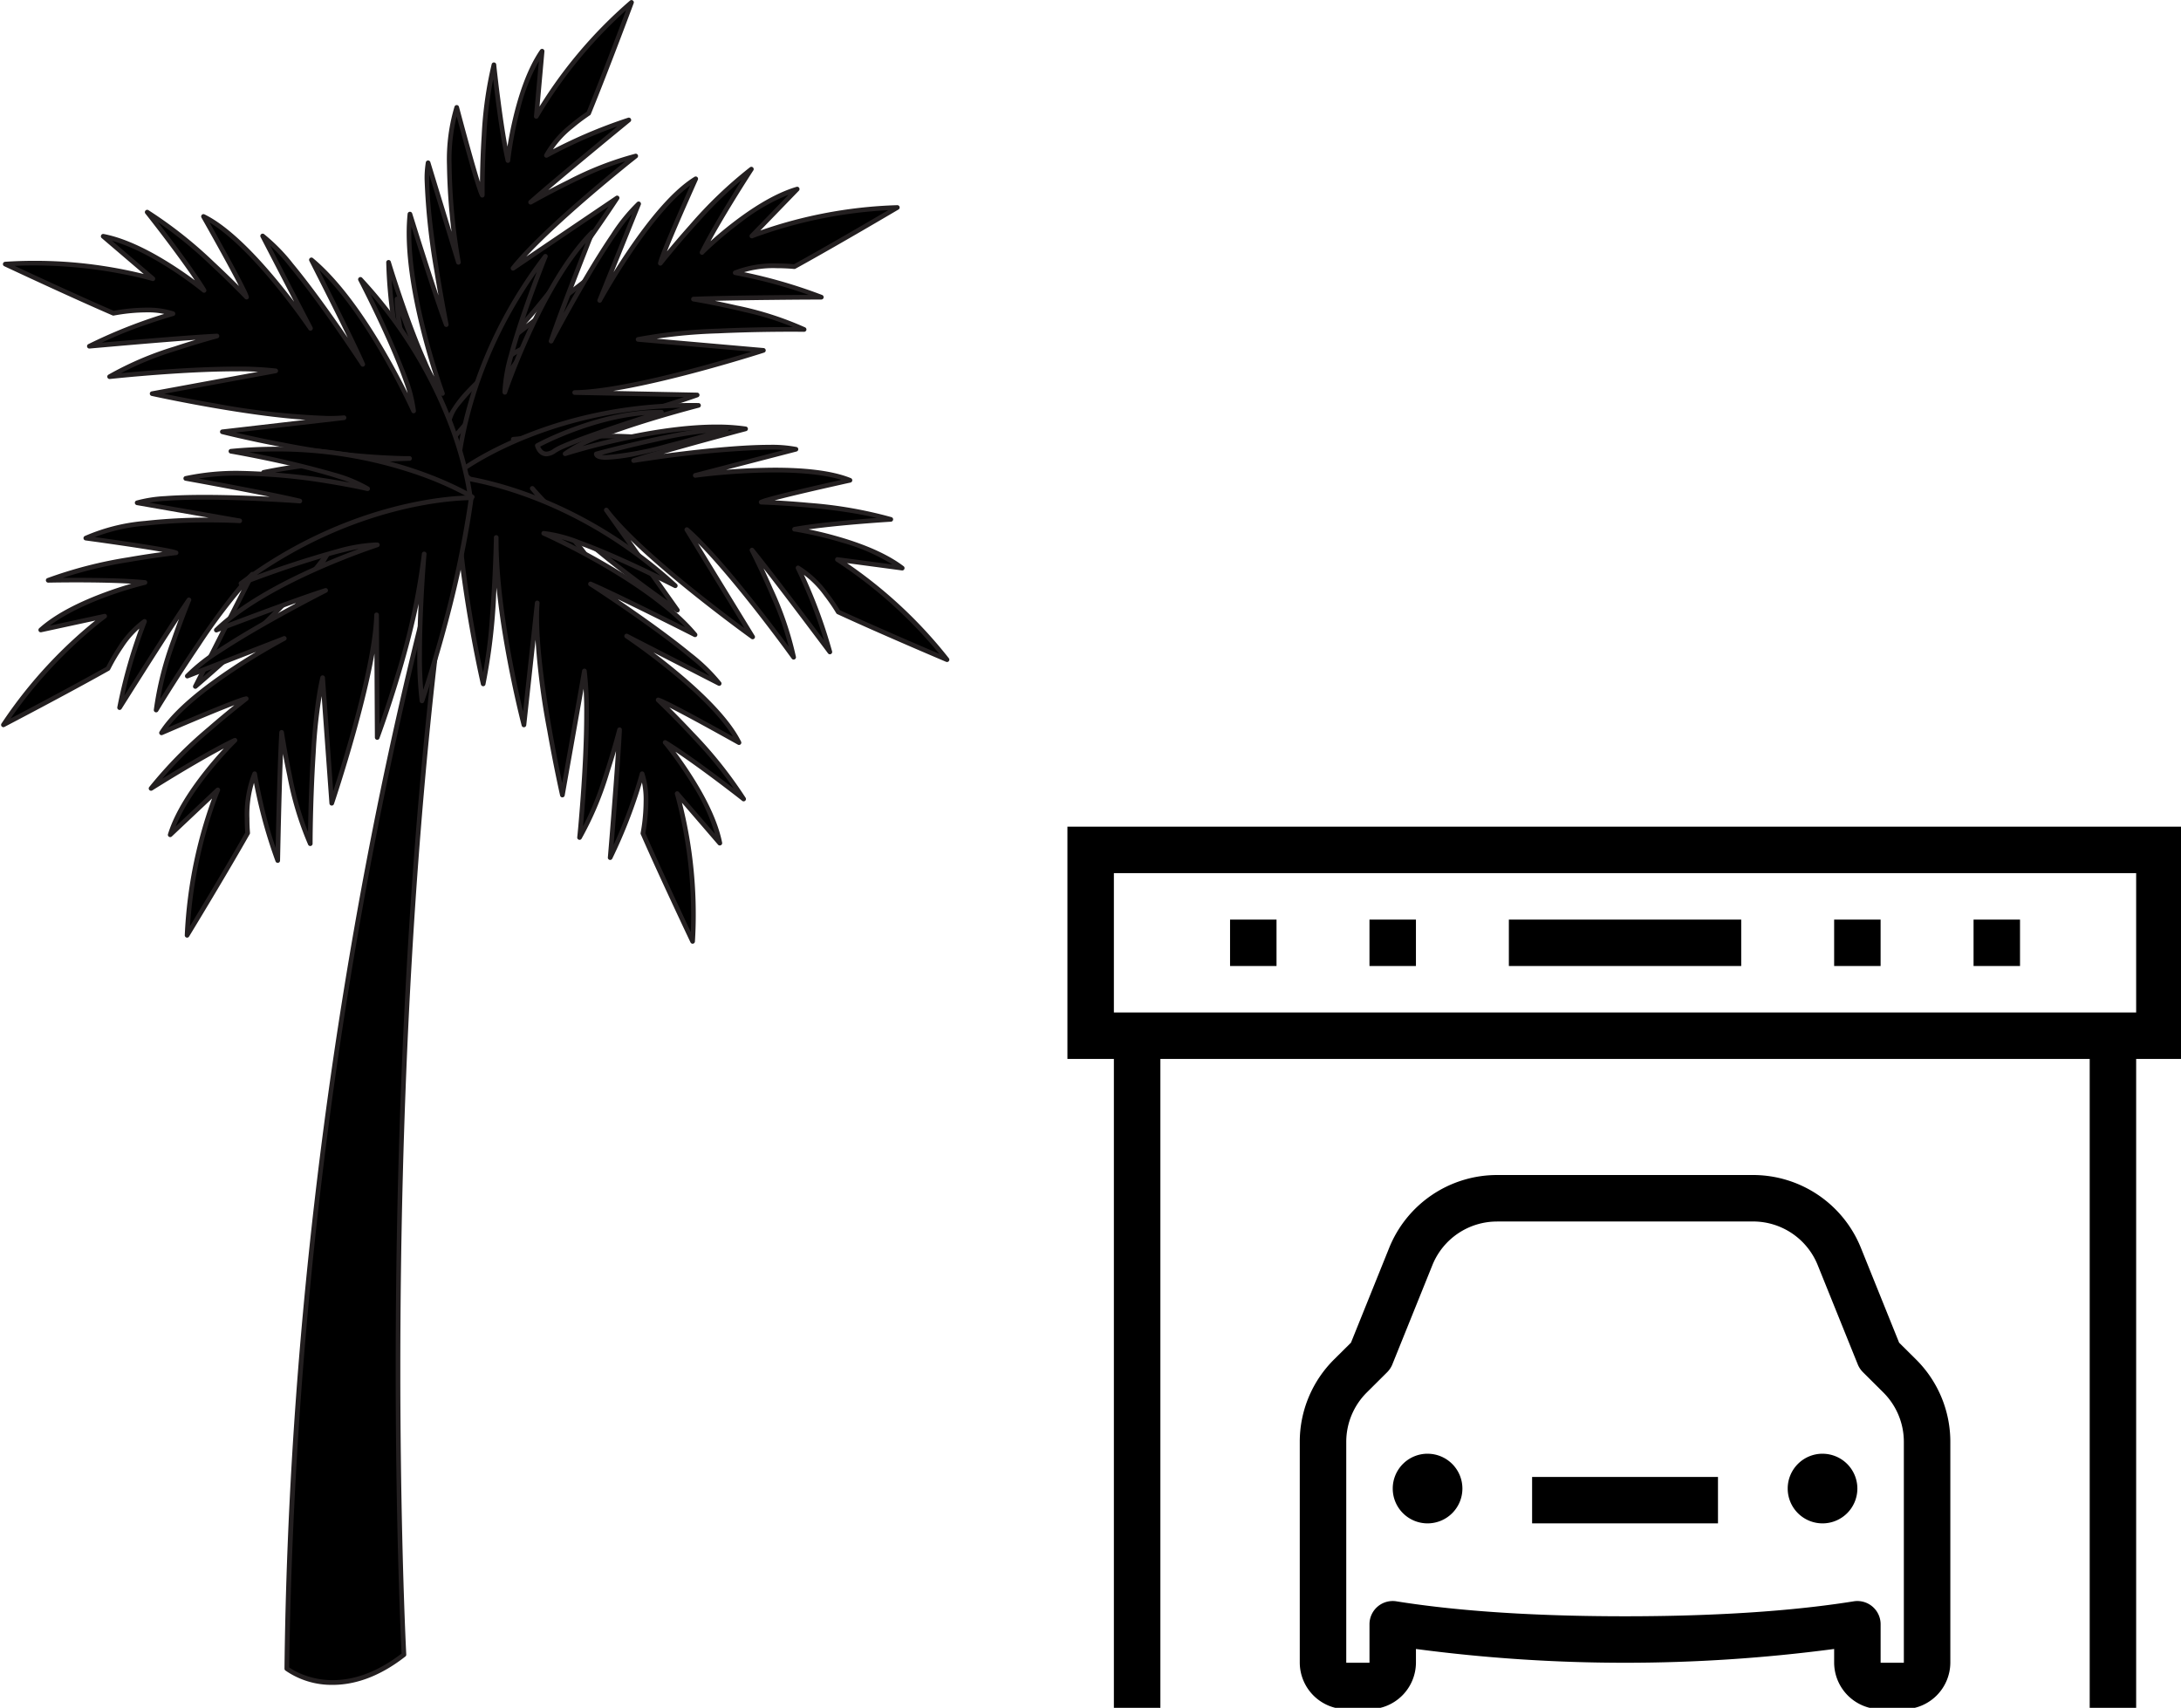 <svg xmlns="http://www.w3.org/2000/svg" width="330.414" height="258.753" viewBox="0 0 330.414 258.753">
  <defs>
    <clipPath id="clip-path">
      <path id="Path_2" data-name="Path 2" d="M353.07,318.48H521.82v133.5H353.07Zm0,0"/>
    </clipPath>
    <clipPath id="clip-path-2">
      <path id="Path_6" data-name="Path 6" d="M250,193.227h38V269H250Zm0,0"/>
    </clipPath>
    <clipPath id="clip-path-3">
      <path id="Path_8" data-name="Path 8" d="M249,193.227h40V269H249Zm0,0"/>
    </clipPath>
    <clipPath id="clip-path-4">
      <path id="Path_17" data-name="Path 17" d="M260,254h75.406v40H260Zm0,0"/>
    </clipPath>
    <clipPath id="clip-path-5">
      <path id="Path_26" data-name="Path 26" d="M191.406,225H264v45H191.406Zm0,0"/>
    </clipPath>
    <clipPath id="clip-path-6">
      <path id="Path_28" data-name="Path 28" d="M191.406,261H263v43H191.406Zm0,0"/>
    </clipPath>
    <clipPath id="clip-path-7">
      <path id="Path_30" data-name="Path 30" d="M191.406,260H264v44H191.406Zm0,0"/>
    </clipPath>
  </defs>
  <g id="surface5" transform="translate(-191.406 -193.227)">
    <g id="Group_1" data-name="Group 1">
      <path id="Path_1" data-name="Path 1" d="M353.117,318.48v35.184h7.039v98.527H367.2V353.664H507.988v98.527h7.039V353.664h7.039V318.48Zm7.039,7.036H515.027v21.113H360.156Zm17.6,7.039v7.035h7.039v-7.035Zm21.121,0v7.035h7.039v-7.035Zm21.117,0v7.035h35.2v-7.035Zm49.278,0v7.035h7.039v-7.035Zm21.121,0v7.035h7.039v-7.035Zm-72.2,38.7a17.626,17.626,0,0,0-16.32,11.012l-5.8,14.39-2.547,2.528a17.575,17.575,0,0,0-5.21,12.5v33.468a7.091,7.091,0,0,0,7.042,7.039h3.52a7.09,7.09,0,0,0,7.039-7.039v-2.089a241.228,241.228,0,0,0,63.356,0v2.089a7.09,7.09,0,0,0,7.039,7.039h3.519a7.091,7.091,0,0,0,7.043-7.039V411.684a17.571,17.571,0,0,0-5.211-12.5l-2.547-2.528-5.8-14.39a17.628,17.628,0,0,0-16.321-11.012Zm0,7.039h38.8a10.551,10.551,0,0,1,9.789,6.609l6.078,15.067a3.606,3.606,0,0,0,.8,1.183l3.051,3.035a10.554,10.554,0,0,1,3.121,7.493v33.468h-3.519v-5.828a3.52,3.52,0,0,0-4.082-3.476c-6.985,1.125-18.082,2.265-34.637,2.265s-27.649-1.14-34.633-2.265a3.518,3.518,0,0,0-4.082,3.476v5.828h-3.52V411.684a10.551,10.551,0,0,1,3.122-7.493l3.05-3.035a3.576,3.576,0,0,0,.8-1.183l6.078-15.067A10.552,10.552,0,0,1,418.191,378.3Zm-10.519,35.187a5.277,5.277,0,1,0,5.281,5.278A5.278,5.278,0,0,0,407.672,413.484Zm59.84,0a5.277,5.277,0,1,0,5.277,5.278A5.28,5.28,0,0,0,467.512,413.484Zm-44,3.52v7.035h28.16V417Zm0,0"/>
    </g>
    <path id="Path_3" data-name="Path 3" d="M260.781,267.352S236,344.867,234.855,446.047c0,0,7.469,5.926,17.747-2.117,0,0-4.9-93.641,8.179-176.578"/>
    <path id="Path_4" data-name="Path 4" d="M260.781,267.352l-.336-.11c-.007.024-24.8,77.567-25.941,178.8a.359.359,0,0,0,.133.281,12.279,12.279,0,0,0,7.183,2.18c3.008,0,6.789-1,11-4.3a.345.345,0,0,0,.133-.3s-.054-1.07-.14-3.086c-.25-6.051-.758-20.609-.758-40.211,0-34.906,1.605-85.812,9.078-133.207a.355.355,0,0,0-.27-.4.35.35,0,0,0-.414.234l.336.11-.347-.055c-7.485,47.449-9.086,98.387-9.086,133.316,0,26.157.9,43.332.9,43.336l.356-.019-.219-.278c-4.106,3.207-7.711,4.141-10.563,4.145a12.442,12.442,0,0,1-4.961-1.02,10.352,10.352,0,0,1-1.332-.7c-.152-.094-.269-.172-.347-.226l-.082-.059-.02-.019-.223.277.352,0a704.021,704.021,0,0,1,13.387-127.227c3.168-16,6.3-28.847,8.636-37.687,1.172-4.422,2.141-7.844,2.821-10.157.34-1.156.605-2.039.789-2.628s.277-.891.277-.895l-.336-.105-.347-.055.347.055" fill="#231f20"/>
    <g id="Group_2" data-name="Group 2">
      <path id="Path_5" data-name="Path 5" d="M268.352,217.551c-1.153-5.121-2.118-14.508-2.118-14.508-1.925,7.074-1.761,19.758-1.761,19.758-.707-1.3-3.875-13.313-3.875-13.313-2.664,7.485.265,23.481.265,23.481l-4.6-15.086c-1.032,5.629,2.757,24.527,2.757,24.527-1.668-4.39-5.507-16.758-5.507-16.758-1.133,10.743,4.929,27.2,4.929,27.2-3.332-3.891-8.172-19.887-8.172-19.887.6,22.328,11.372,35.492,11.372,35.492,10.492-10.789,19.539-24.891,19.539-24.891-6.11,3.582-17.278,14.012-17.278,14.012,8.629-8.23,17.442-22.777,17.442-22.777l-14.657,11.406c7.02-5.816,18.219-22.992,18.219-22.992l-15.785,10.668c4.926-6.227,18.586-17.02,18.586-17.02-5.633,1.149-15.922,7-15.922,7,4.063-3.609,14.879-12.461,14.879-12.461a76.2,76.2,0,0,0-12.48,5.367c1.585-3.273,6.394-6.382,6.394-6.382,2.781-6.821,6.492-16.8,6.492-16.8a69.277,69.277,0,0,0-14.418,17.273l.879-9.879c-4.047,5.825-5.183,16.567-5.183,16.567"/>
    </g>
    <g id="Group_3" data-name="Group 3">
      <path id="Path_7" data-name="Path 7" d="M268.352,217.551l.343-.078c-.57-2.539-1.1-6.16-1.484-9.145-.2-1.488-.348-2.824-.461-3.781s-.168-1.543-.168-1.543a.35.35,0,0,0-.687-.055,58.841,58.841,0,0,0-1.512,10.77c-.235,3.648-.266,6.9-.266,8.32,0,.492,0,.766,0,.766l.352,0,.308-.168a7.586,7.586,0,0,1-.343-.887c-.536-1.57-1.411-4.664-2.153-7.355-.371-1.348-.707-2.594-.949-3.5s-.395-1.485-.395-1.485a.351.351,0,0,0-.671-.031,27.953,27.953,0,0,0-1.145,8.887,95.341,95.341,0,0,0,1.391,14.773l.347-.062.34-.1-4.6-15.086a.352.352,0,0,0-.684.039,14.972,14.972,0,0,0-.184,2.6,100.767,100.767,0,0,0,1.473,13.809c.738,4.586,1.469,8.25,1.473,8.253l.343-.07.332-.125c-.832-2.18-2.21-6.371-3.378-10.008-.582-1.82-1.118-3.5-1.5-4.73s-.625-2-.625-2a.361.361,0,0,0-.375-.246.357.357,0,0,0-.317.316,28.934,28.934,0,0,0-.14,2.9c0,10.672,5.093,24.437,5.093,24.457l.332-.121.266-.231a21.649,21.649,0,0,1-2.625-4.664c-1.375-3.051-2.746-6.828-3.77-9.84-.511-1.5-.941-2.82-1.238-3.758s-.465-1.5-.465-1.5a.353.353,0,0,0-.691.114c.6,22.441,11.422,35.671,11.449,35.7a.351.351,0,0,0,.524.023c10.527-10.824,19.578-24.937,19.585-24.945a.361.361,0,0,0-.042-.438.35.35,0,0,0-.43-.058,89.692,89.692,0,0,0-10.985,8.386c-3.562,3.063-6.355,5.672-6.359,5.676a.36.36,0,0,0-.016.5.368.368,0,0,0,.247.11.358.358,0,0,0,.253-.1c8.684-8.289,17.493-22.84,17.5-22.852a.362.362,0,0,0-.07-.449.354.354,0,0,0-.453-.015l-14.656,11.41.218.277.223.273c3.566-2.953,8.117-8.71,11.8-13.742s6.48-9.328,6.484-9.332a.354.354,0,0,0-.047-.445.349.349,0,0,0-.445-.039L268.93,233.59l.2.293.277.219c2.43-3.071,7.071-7.329,11.09-10.8,2.016-1.735,3.875-3.274,5.231-4.383.675-.555,1.226-1,1.609-1.3s.594-.476.594-.476a.35.35,0,0,0-.285-.621,49.285,49.285,0,0,0-10.157,3.957c-3.289,1.617-5.863,3.082-5.867,3.086l.172.3.234.266c2.024-1.8,5.743-4.914,8.954-7.574,1.605-1.332,3.082-2.551,4.16-3.438s1.75-1.437,1.754-1.441a.349.349,0,0,0,.086-.438.358.358,0,0,0-.414-.176,76.233,76.233,0,0,0-12.543,5.4l.168.308.316.157a14.761,14.761,0,0,1,3.7-4.3c.688-.586,1.332-1.07,1.8-1.406.238-.172.43-.3.558-.395s.207-.133.207-.133a.358.358,0,0,0,.133-.164c2.789-6.832,6.5-16.812,6.5-16.816a.353.353,0,0,0-.562-.391,69.5,69.5,0,0,0-14.5,17.371l.308.172.352.032.879-9.883a.36.36,0,0,0-.231-.364.368.368,0,0,0-.414.129c-2.066,2.989-3.363,7.161-4.16,10.594A56.437,56.437,0,0,0,268,217.516l.348.035.343-.078-.343.078.351.039s.02-.164.059-.469a58.425,58.425,0,0,1,1.324-6.891,29.324,29.324,0,0,1,3.738-9.046l-.289-.2-.351-.035-.879,9.883a.349.349,0,0,0,.246.367.353.353,0,0,0,.414-.168s.015-.031.055-.1A69.2,69.2,0,0,1,287.3,193.859l-.227-.269-.332-.125s-.23.621-.621,1.664c-1.172,3.129-3.781,10.019-5.867,15.133l.328.129-.191-.293a26.768,26.768,0,0,0-2.641,1.988,15.47,15.47,0,0,0-3.879,4.535.353.353,0,0,0,.074.41.348.348,0,0,0,.41.051s.1-.055.29-.152a74.892,74.892,0,0,1,12.125-5.184l-.1-.34-.227-.273s-10.812,8.851-14.886,12.472a.354.354,0,0,0,.41.571s.156-.09.449-.25c1.02-.567,3.649-2,6.633-3.418a43.756,43.756,0,0,1,8.73-3.3l-.066-.348-.219-.277s-3.422,2.707-7.457,6.184-8.687,7.742-11.187,10.89a.359.359,0,0,0,.019.461.348.348,0,0,0,.453.055l15.785-10.668-.2-.293-.3-.192s-.172.266-.492.743c-1.117,1.679-4.012,5.968-7.383,10.461s-7.246,9.207-10.273,11.711a.353.353,0,0,0,.441.55l14.66-11.41-.218-.277-.3-.184s-.137.227-.395.637c-1.793,2.887-9.488,14.918-16.992,22.07a.357.357,0,0,0-.012.5.352.352,0,0,0,.5.016s.175-.164.492-.457c1.105-1.02,3.965-3.621,7.207-6.36a79.871,79.871,0,0,1,9.515-7.152l-.175-.305-.3-.191s-.141.219-.407.625c-1.867,2.836-9.937,14.8-19.089,24.211l.254.246.269-.223-.113-.148c-1.156-1.492-10.617-14.3-11.172-35.129l-.356.008-.335.105s1.21,4,2.839,8.5c.817,2.25,1.735,4.618,2.664,6.676a21.961,21.961,0,0,0,2.735,4.832.353.353,0,0,0,.449.074.348.348,0,0,0,.148-.422s-.074-.214-.214-.609c-.965-2.762-4.836-14.449-4.836-23.6a27.629,27.629,0,0,1,.14-2.825l-.347-.039-.34.106s3.84,12.359,5.515,16.777a.357.357,0,0,0,.43.215.351.351,0,0,0,.246-.406s-.179-.914-.457-2.4c-.824-4.453-2.472-14.074-2.469-19.523a14.845,14.845,0,0,1,.168-2.469l-.343-.066-.34.1,4.6,15.086a.352.352,0,0,0,.418.243.357.357,0,0,0,.266-.407s-.086-.468-.215-1.285a91.464,91.464,0,0,1-1.164-13.363,27.322,27.322,0,0,1,1.1-8.649l-.336-.121-.336.094s.789,3,1.672,6.172c.437,1.582.9,3.207,1.3,4.523.2.657.383,1.235.543,1.692a7.335,7.335,0,0,0,.391,1,.358.358,0,0,0,.4.172.364.364,0,0,0,.265-.348s0-.27,0-.758c0-1.414.031-4.648.266-8.277a57.963,57.963,0,0,1,1.484-10.629l-.34-.09-.351.035s.961,9.387,2.129,14.551a.344.344,0,0,0,.363.273.353.353,0,0,0,.328-.312l-.351-.039" fill="#231f20"/>
    </g>
    <path id="Path_9" data-name="Path 9" d="M260.184,259.512s10.886-12.418,10.578-13.379-15.266,10.262-10.578,13.379"/>
    <path id="Path_10" data-name="Path 10" d="M260.184,259.512l.265.234s2.649-3.023,5.3-6.2c1.324-1.59,2.648-3.219,3.645-4.535.5-.66.918-1.242,1.214-1.707a6.191,6.191,0,0,0,.356-.61,1.232,1.232,0,0,0,.156-.515l-.016-.137-.007-.019a.439.439,0,0,0-.207-.247.515.515,0,0,0-.239-.054,1.148,1.148,0,0,0-.457.113,15.355,15.355,0,0,0-2.691,1.695,41.068,41.068,0,0,0-5.547,4.938,17.63,17.63,0,0,0-2.144,2.781,5.319,5.319,0,0,0-.891,2.606,2.254,2.254,0,0,0,1.066,1.953.349.349,0,0,0,.461-.059l-.265-.234.2-.3a1.67,1.67,0,0,1-.582-.606,1.641,1.641,0,0,1-.176-.757,6.374,6.374,0,0,1,1.539-3.348,33.921,33.921,0,0,1,5.582-5.5c.977-.777,1.887-1.434,2.6-1.891a9.834,9.834,0,0,1,.9-.527,2.813,2.813,0,0,1,.293-.129l.086-.023.023-.008v-.2l-.089.175.089.024v-.2l-.089.175.125-.246-.262.086.137.16.125-.246-.262.086.336-.105-.34.086.16-.043h-.168l.008.043.16-.043h-.09l-.078-.008v.008h.078l-.078-.008a.873.873,0,0,1-.105.262,25.387,25.387,0,0,1-2.137,3.008c-1.551,1.98-3.613,4.445-5.289,6.41-.84.98-1.578,1.84-2.11,2.453s-.851.976-.851.98l.262.231.2-.3-.2.3" fill="#231f20"/>
    <path id="Path_11" data-name="Path 11" d="M257.387,257.117s-5.6-9.3-5.844-18.6c0,0,5,13.933,6.523,15.933s-.679,2.664-.679,2.664"/>
    <path id="Path_12" data-name="Path 12" d="M257.387,257.117l.3-.179s-.02-.036-.059-.1c-.606-1.035-5.516-9.734-5.734-18.324l-.352.008-.332.117s1.25,3.488,2.691,7.226c.723,1.867,1.493,3.8,2.18,5.4.34.8.664,1.508.949,2.09a9.235,9.235,0,0,0,.754,1.316,1.842,1.842,0,0,1,.465,1.078.777.777,0,0,1-.129.445,1.424,1.424,0,0,1-.519.45,1.919,1.919,0,0,1-.231.109l-.07.023-.012.008h0l.1.336.3-.179-.3.179.1.34a2.641,2.641,0,0,0,.711-.359,2.013,2.013,0,0,0,.512-.52,1.543,1.543,0,0,0,.246-.832,2.521,2.521,0,0,0-.609-1.5,8.75,8.75,0,0,1-.684-1.2c-.976-1.976-2.43-5.648-3.633-8.812-.6-1.582-1.14-3.039-1.527-4.1s-.629-1.727-.629-1.727a.353.353,0,0,0-.684.129c.254,9.426,5.883,18.75,5.9,18.774a.352.352,0,0,0,.4.156l-.1-.34" fill="#231f20"/>
    <path id="Path_13" data-name="Path 13" d="M297.77,231.469c2.32-4.711,7.464-12.614,7.464-12.614-5.937,4.29-13.781,14.25-13.781,14.25.266-1.46,5.352-12.789,5.352-12.789-6.774,4.133-14.543,18.411-14.543,18.411l5.9-14.622c-4.336,3.719-13.266,20.8-13.266,20.8,1.465-4.464,6.247-16.492,6.247-16.492-7.629,7.633-13.25,24.242-13.25,24.242-.149-5.125,6.14-20.6,6.14-20.6-13.562,17.734-13.457,34.75-13.457,34.75,14.926-1.77,30.817-7.024,30.817-7.024-7-1.07-22.227,0-22.227,0,11.875-.954,27.859-6.707,27.859-6.707l-18.554-.372c9.109-.093,28.605-6.382,28.605-6.382l-18.973-1.664c7.743-1.731,25.137-1.508,25.137-1.508-5.1-2.657-16.773-4.59-16.773-4.59,5.422-.246,19.386-.309,19.386-.309a76,76,0,0,0-13.066-3.7c3.289-1.547,8.977-.93,8.977-.93,6.449-3.547,15.605-8.965,15.605-8.965a69.054,69.054,0,0,0-22.058,4.332l6.89-7.121c-6.8,1.973-14.433,9.61-14.433,9.61"/>
    <path id="Path_14" data-name="Path 14" d="M297.77,231.469l.316.156c1.148-2.336,3.012-5.484,4.586-8.047.789-1.281,1.5-2.41,2.019-3.226s.836-1.3.84-1.305a.353.353,0,0,0-.5-.481,64.83,64.83,0,0,0-9.176,8.786c-2.71,3.035-4.675,5.527-4.679,5.531l.277.222.348.063a7.358,7.358,0,0,1,.289-.91c.57-1.559,1.832-4.512,2.945-7.07.563-1.282,1.086-2.461,1.469-3.325s.625-1.4.625-1.4a.356.356,0,0,0-.09-.41.352.352,0,0,0-.418-.035c-3.48,2.129-7.113,6.754-9.918,10.855s-4.75,7.68-4.754,7.688l.313.168.324.132,5.9-14.621a.353.353,0,0,0-.554-.4,27.049,27.049,0,0,0-3.961,4.891c-4.36,6.4-9.383,16.007-9.387,16.015l.312.16.336.11c.727-2.215,2.289-6.34,3.664-9.9.692-1.781,1.332-3.421,1.8-4.621s.77-1.945.77-1.949a.352.352,0,0,0-.578-.379c-3.868,3.875-7.184,9.961-9.555,15.086s-3.777,9.285-3.781,9.293l.336.113.351-.007,0-.176a23.464,23.464,0,0,1,.949-5.332c.86-3.227,2.153-6.969,3.231-9.9.539-1.464,1.023-2.726,1.371-3.629s.566-1.421.57-1.421a.354.354,0,0,0-.609-.348c-13.426,17.551-13.531,34.406-13.531,34.953l0,.07a.353.353,0,0,0,.39.289c14.977-1.777,30.879-7.035,30.887-7.039a.352.352,0,0,0-.055-.683,64.976,64.976,0,0,0-8.937-.485c-6.6,0-13.367.481-13.367.481a.344.344,0,0,0-.247.121.339.339,0,0,0-.082.254.324.324,0,0,0,.122.242.342.342,0,0,0,.257.086c11.953-.969,27.938-6.727,27.953-6.73a.35.35,0,0,0,.231-.387.356.356,0,0,0-.344-.3l-18.555-.371-.007.351,0,.356c4.625-.055,11.777-1.656,17.8-3.242s10.9-3.16,10.9-3.164a.348.348,0,0,0,.242-.375.356.356,0,0,0-.321-.313l-18.968-1.66-.032.352.075.343a78.8,78.8,0,0,1,12.047-1.261c4.418-.207,8.668-.247,11.05-.247,1.227,0,1.957.012,1.961.012a.364.364,0,0,0,.348-.265.357.357,0,0,0-.18-.4,49.211,49.211,0,0,0-10.383-3.324c-3.566-.82-6.492-1.3-6.5-1.3l-.058.352.015.348c2.7-.122,7.551-.2,11.715-.243,2.086-.023,4-.039,5.395-.047s2.261-.011,2.265-.011a.355.355,0,0,0,.344-.289.36.36,0,0,0-.211-.395,76.824,76.824,0,0,0-13.14-3.715l-.063.348.149.32a15.718,15.718,0,0,1,6.175-1.019c.754,0,1.41.031,1.875.062.235.016.422.028.547.039s.192.02.192.02a.374.374,0,0,0,.207-.039c6.457-3.555,15.613-8.973,15.617-8.973a.353.353,0,0,0-.188-.656,69.186,69.186,0,0,0-22.183,4.359l.133.324.25.247,6.894-7.125a.353.353,0,0,0-.352-.582c-3.48,1.015-7.113,3.437-9.886,5.6a55.566,55.566,0,0,0-4.7,4.094l.25.25.316.156-.316-.156.246.25s.117-.117.336-.328a58.339,58.339,0,0,1,5.363-4.52A29.381,29.381,0,0,1,312.3,222.2l-.1-.336-.254-.246-6.89,7.121a.354.354,0,0,0,.386.575s.145-.063.434-.168a69.4,69.4,0,0,1,21.5-4.137l-.008-.356-.18-.3s-.574.336-1.531.9c-2.875,1.688-9.234,5.4-14.062,8.059l.168.308.035-.351c-.008,0-1.137-.125-2.688-.125a16.291,16.291,0,0,0-6.472,1.09.341.341,0,0,0-.2.363.35.35,0,0,0,.286.3s.453.082,1.222.242a72.1,72.1,0,0,1,11.774,3.433l.132-.328v-.351s-13.964.058-19.4.3a.346.346,0,0,0-.336.332.354.354,0,0,0,.289.372s.184.027.512.085c1.148.2,4.09.747,7.3,1.528a43.643,43.643,0,0,1,8.859,2.945l.164-.316,0-.352s-.734-.008-1.969-.008c-2.39,0-6.648.036-11.086.243a79.429,79.429,0,0,0-12.16,1.281.352.352,0,0,0,.043.7l18.973,1.66.031-.347-.109-.336s-.3.093-.856.265c-1.922.6-6.859,2.11-12.308,3.473s-11.414,2.586-15.336,2.629a.351.351,0,0,0-.348.351.357.357,0,0,0,.344.356l18.558.367,0-.351-.117-.333s-.246.09-.707.25c-3.207,1.11-16.742,5.61-27.066,6.442a.353.353,0,0,0,.054.7s.418-.031,1.157-.074c2.2-.133,7.238-.4,12.164-.4a63.671,63.671,0,0,1,8.832.477l.051-.352-.11-.335s-.246.082-.707.226c-3.234,1.027-17.027,5.238-30.047,6.785l.047.348.344-.055-.277.047h.281l0-.047-.277.047h.281c0-.461.1-17.152,13.39-34.527l-.281-.215-.324-.133c0,.008-1.543,3.789-3.082,8.242-.77,2.227-1.539,4.621-2.121,6.8a24.167,24.167,0,0,0-.973,5.516c0,.07,0,.133.008.2a.351.351,0,0,0,.684.1s.086-.254.253-.723a108.467,108.467,0,0,1,4.422-10.449c2.258-4.614,5.2-9.649,8.493-12.934l-.25-.25-.325-.133c0,.008-4.785,12.028-6.257,16.516a.354.354,0,0,0,.648.277s.137-.269.391-.742c.882-1.656,3.152-5.851,5.668-10.039,1.257-2.09,2.582-4.176,3.816-5.937a23.109,23.109,0,0,1,3.309-3.977l-.231-.27-.328-.132-5.9,14.621a.352.352,0,0,0,.636.3s.118-.219.344-.614a100.828,100.828,0,0,1,5.449-8.554c2.6-3.629,5.746-7.356,8.625-9.11l-.183-.3-.321-.144s-1.273,2.832-2.578,5.848c-.656,1.511-1.316,3.066-1.832,4.335-.258.637-.476,1.2-.644,1.661a7.223,7.223,0,0,0-.325,1.023.354.354,0,0,0,.625.285s.122-.156.344-.433c.789-.981,2.844-3.493,5.348-6.223a58.985,58.985,0,0,1,8.019-7.527l-.207-.286-.3-.195c0,.012-5.145,7.906-7.485,12.653a.352.352,0,0,0,.563.406l-.246-.25" fill="#231f20"/>
    <path id="Path_15" data-name="Path 15" d="M311.8,273.41c5.156-.933,14.558-1.492,14.558-1.492-6.972-2.234-19.632-2.617-19.632-2.617,1.332-.653,13.445-3.3,13.445-3.3-7.348-2.992-23.426-.754-23.426-.754l15.242-3.949c-5.566-1.274-24.578,1.7-24.578,1.7,4.453-1.48,16.949-4.793,16.949-4.793-10.664-1.6-27.336,3.762-27.336,3.762,4.024-3.168,20.18-7.321,20.18-7.321-22.3-.359-35.883,9.848-35.883,9.848,10.309,10.965,23.981,20.637,23.981,20.637-3.3-6.278-13.231-17.9-13.231-17.9,7.836,8.993,21.965,18.438,21.965,18.438l-10.746-15.156c5.5,7.277,22.149,19.226,22.149,19.226l-9.961-16.261c6,5.2,16.171,19.336,16.171,19.336-.9-5.688-6.3-16.235-6.3-16.235C308.773,280.8,317.137,292,317.137,292a76.741,76.741,0,0,0-4.817-12.719c3.2,1.727,6.086,6.672,6.086,6.672,6.688,3.082,16.481,7.227,16.481,7.227a69.047,69.047,0,0,0-16.6-15.176l9.813,1.3c-5.637-4.3-16.3-5.9-16.3-5.9"/>
    <g id="Group_4" data-name="Group 4">
      <path id="Path_16" data-name="Path 16" d="M311.8,273.41l.058.348c2.559-.465,6.2-.836,9.184-1.094,1.5-.125,2.832-.226,3.789-.293s1.547-.1,1.547-.1a.358.358,0,0,0,.332-.309.353.353,0,0,0-.242-.379,64.817,64.817,0,0,0-12.508-2.164c-4.047-.375-7.219-.469-7.223-.469l-.011.352.156.316a7.562,7.562,0,0,1,.9-.308c1.586-.465,4.707-1.207,7.426-1.836,1.359-.309,2.617-.59,3.539-.8s1.5-.332,1.5-.332a.36.36,0,0,0,.277-.317.355.355,0,0,0-.218-.355c-3.028-1.231-7.395-1.582-11.567-1.582a99.174,99.174,0,0,0-12.043.808l.051.348.086.344,15.242-3.953a.351.351,0,0,0-.011-.684,19.675,19.675,0,0,0-4.094-.328c-7.711,0-20.606,2.023-20.614,2.023l.055.352.11.332c2.21-.734,6.449-1.93,10.128-2.945,1.836-.5,3.54-.965,4.778-1.3s2.019-.539,2.023-.539a.354.354,0,0,0-.039-.692,30.226,30.226,0,0,0-4.457-.3c-10.39,0-23.019,4.07-23.039,4.074l.109.336.219.281A21.225,21.225,0,0,1,282,259.816c3.1-1.242,6.93-2.453,9.976-3.347,1.524-.446,2.852-.817,3.8-1.074s1.512-.4,1.512-.4a.353.353,0,0,0-.082-.7c-.391-.008-.781-.008-1.168-.008-21.715,0-34.9,9.9-34.934,9.926a.349.349,0,0,0-.14.254.36.36,0,0,0,.094.269c10.339,11,24.023,20.672,24.035,20.68a.351.351,0,0,0,.511-.453,89.8,89.8,0,0,0-7.886-11.356c-2.9-3.7-5.383-6.605-5.387-6.605a.345.345,0,0,0-.5-.039.363.363,0,0,0-.121.242.348.348,0,0,0,.086.258c7.886,9.047,22.023,18.488,22.035,18.5a.355.355,0,0,0,.449-.047.359.359,0,0,0,.031-.453l-10.746-15.156-.285.2-.285.215c2.8,3.691,8.344,8.5,13.2,12.4s9.024,6.891,9.027,6.894a.354.354,0,0,0,.508-.472l-9.961-16.258-.3.184-.231.265c2.957,2.567,7,7.395,10.289,11.571,1.645,2.089,3.1,4.015,4.149,5.421.523.7.941,1.274,1.23,1.672l.449.614a.351.351,0,0,0,.418.121.356.356,0,0,0,.215-.383,49.6,49.6,0,0,0-3.512-10.336c-1.468-3.359-2.82-6-2.82-6l-.316.16-.27.223c1.7,2.1,4.649,5.957,7.164,9.285,1.262,1.664,2.41,3.2,3.25,4.312s1.356,1.813,1.36,1.817a.35.35,0,0,0,.621-.3,75.993,75.993,0,0,0-4.836-12.789l-.317.156-.168.313a14.7,14.7,0,0,1,4.133,3.886c.555.719,1.012,1.383,1.328,1.864.157.246.282.441.364.578s.128.211.128.211a.369.369,0,0,0,.157.14c6.691,3.086,16.484,7.231,16.488,7.231a.352.352,0,0,0,.414-.539,69.41,69.41,0,0,0-16.7-15.266l-.18.3-.047.347,9.813,1.309a.346.346,0,0,0,.371-.219.352.352,0,0,0-.109-.414c-2.887-2.2-6.993-3.679-10.383-4.621a56.363,56.363,0,0,0-6.082-1.347l-.047.347.058.348-.058-.348-.055.352s.16.023.461.074a58.62,58.62,0,0,1,6.816,1.625,29.283,29.283,0,0,1,8.86,4.133l.215-.281.047-.352-9.817-1.3a.352.352,0,0,0-.379.231.359.359,0,0,0,.149.422s.035.019.1.058a69.257,69.257,0,0,1,16.41,15.035l.278-.218.136-.325s-.613-.257-1.632-.7c-3.067-1.309-9.828-4.223-14.836-6.527l-.149.32.3-.18a28.963,28.963,0,0,0-1.867-2.726,15.431,15.431,0,0,0-4.356-4.078.352.352,0,0,0-.484.465l.144.3a74.7,74.7,0,0,1,4.641,12.356l.348-.086.281-.211s-8.363-11.207-11.8-15.438a.353.353,0,0,0-.465-.074.358.358,0,0,0-.121.461s.082.16.231.457c.523,1.047,1.839,3.739,3.121,6.789a43.927,43.927,0,0,1,2.91,8.879l.351-.054.286-.208s-2.551-3.539-5.848-7.73-7.34-9.031-10.379-11.668a.354.354,0,0,0-.531.453l9.957,16.262.3-.184.2-.289s-.258-.187-.723-.527c-1.625-1.188-5.773-4.27-10.113-7.84s-8.867-7.648-11.239-10.781a.348.348,0,0,0-.488-.074.354.354,0,0,0-.078.488l10.746,15.16.289-.207.2-.289-.617-.422c-2.8-1.922-14.468-10.141-21.277-17.957a.352.352,0,0,0-.5-.035.348.348,0,0,0-.035.5s.152.18.429.512c.969,1.152,3.446,4.125,6.036,7.488a80.048,80.048,0,0,1,6.718,9.832l.313-.16.2-.293s-.211-.149-.606-.434c-2.746-1.992-14.335-10.59-23.32-20.152l-.258.242.211.281s.047-.031.145-.105c1.484-1.055,14.215-9.68,34.367-9.68.383,0,.77,0,1.156.012l0-.356-.086-.339s-4.047,1.039-8.6,2.476c-2.274.719-4.68,1.535-6.774,2.375A21.861,21.861,0,0,0,276.8,261.7a.351.351,0,0,0,.324.61l.562-.172c2.539-.774,13.321-3.871,22.262-3.867a29.582,29.582,0,0,1,4.352.293l.054-.352-.093-.34s-12.489,3.309-16.969,4.8a.353.353,0,0,0,.164.684s.8-.129,2.133-.317a156.5,156.5,0,0,1,18.375-1.7,19.073,19.073,0,0,1,3.937.309l.082-.344-.09-.344-15.242,3.953a.353.353,0,0,0-.258.41.356.356,0,0,0,.395.282s.355-.051.992-.125a98.355,98.355,0,0,1,10.953-.676c4.129,0,8.446.363,11.3,1.531l.133-.328-.074-.348s-3.032.664-6.231,1.411c-1.6.371-3.238.765-4.566,1.105-.664.172-1.25.328-1.711.465a7.741,7.741,0,0,0-1.02.351.353.353,0,0,0-.187.391.363.363,0,0,0,.336.281s.785.024,2.074.094c3.875.207,12.3.848,17.461,2.5l.105-.336-.023-.355s-9.4.558-14.6,1.5a.353.353,0,0,0,.008.7l.055-.352" fill="#231f20"/>
    </g>
    <path id="Path_18" data-name="Path 18" d="M272.813,260.727s9.523-5.2,18.8-5.047c0,0-14.109,4.4-16.175,5.843s-2.625-.8-2.625-.8"/>
    <path id="Path_19" data-name="Path 19" d="M272.813,260.727l.167.308s.032-.015.1-.055c1.023-.546,9.66-4.957,18.117-4.953.137,0,.27,0,.406.008l.008-.355-.109-.336s-3.531,1.1-7.32,2.383c-1.895.64-3.852,1.328-5.477,1.945-.809.308-1.531.6-2.125.863a8.77,8.77,0,0,0-1.348.7,1.9,1.9,0,0,1-1.05.418.815.815,0,0,1-.461-.14,1.388,1.388,0,0,1-.438-.539,1.6,1.6,0,0,1-.105-.246l-.02-.067-.008-.019-.339.086.167.308-.167-.308-.344.086a2.721,2.721,0,0,0,.34.75,1.939,1.939,0,0,0,.519.535,1.536,1.536,0,0,0,.856.261,2.588,2.588,0,0,0,1.457-.55,8.2,8.2,0,0,1,1.226-.629c2.016-.891,5.735-2.188,8.942-3.254,1.605-.535,3.082-1.012,4.156-1.352s1.75-.554,1.75-.554a.362.362,0,0,0,.246-.387.352.352,0,0,0-.344-.3c-.14,0-.281,0-.418,0-9.269.008-18.531,5.082-18.554,5.094a.347.347,0,0,0-.176.395l.344-.086" fill="#231f20"/>
    <path id="Path_20" data-name="Path 20" d="M281.738,262s14.719-4,19.7-3.7c0,0-19.328,6-19.7,3.7"/>
    <path id="Path_21" data-name="Path 21" d="M281.738,262l.09.344s.215-.059.6-.16c1.344-.356,4.777-1.246,8.465-2.047a57.355,57.355,0,0,1,9.968-1.5c.2,0,.387,0,.559.016l.023-.352-.105-.34s-.211.067-.594.184c-1.328.4-4.726,1.414-8.285,2.324a48.138,48.138,0,0,1-9.227,1.711,3.2,3.2,0,0,1-.945-.109.45.45,0,0,1-.176-.09l-.023-.032-.348.055.09.344-.09-.344-.347.059a.771.771,0,0,0,.242.445,1.441,1.441,0,0,0,.68.3,4.611,4.611,0,0,0,.917.078,27.41,27.41,0,0,0,4.856-.672c5.793-1.2,13.453-3.574,13.461-3.574a.356.356,0,0,0,.242-.383.347.347,0,0,0-.328-.309c-.188-.015-.391-.015-.6-.015-2.8,0-7.57.933-11.683,1.867s-7.528,1.863-7.531,1.863a.352.352,0,0,0-.254.4l.347-.059" fill="#231f20"/>
    <path id="Path_22" data-name="Path 22" d="M292.188,305.715c4.48,2.734,11.878,8.57,11.878,8.57-3.734-6.3-12.945-15.015-12.945-15.015,1.43.394,12.242,6.472,12.242,6.472-3.511-7.125-17.019-16.144-17.019-16.144l14.015,7.187c-3.316-4.656-19.5-15.082-19.5-15.082,4.313,1.856,15.848,7.7,15.848,7.7-6.91-8.289-22.926-15.375-22.926-15.375,5.106.313,19.938,7.957,19.938,7.957-16.426-15.105-33.36-16.511-33.36-16.511.438,15.054,4.254,31.379,4.254,31.379,1.684-6.891,1.973-22.184,1.973-22.184-.1,11.934,4.2,28.4,4.2,28.4l2.016-18.481c-.711,9.094,3.812,29.106,3.812,29.106l3.332-18.782c1.036,7.875-.73,25.215-.73,25.215,3.1-4.848,6.055-16.328,6.055-16.328-.235,5.43-1.414,19.375-1.414,19.375a76.5,76.5,0,0,0,4.832-12.715c1.246,3.418.129,9.039.129,9.039,2.953,6.754,7.531,16.367,7.531,16.367a69.262,69.262,0,0,0-2.356-22.394l6.473,7.508c-1.363-6.969-8.273-15.258-8.273-15.258"/>
    <path id="Path_23" data-name="Path 23" d="M292.188,305.715l-.184.3c2.219,1.355,5.187,3.5,7.59,5.293,1.207.9,2.269,1.714,3.031,2.3s1.219.954,1.223.957a.348.348,0,0,0,.449-.015.353.353,0,0,0,.07-.446,64.936,64.936,0,0,0-7.914-9.933c-2.781-2.977-5.086-5.156-5.09-5.16l-.242.258-.094.339a7.21,7.21,0,0,1,.879.371c1.5.708,4.324,2.227,6.77,3.567,1.222.672,2.351,1.3,3.172,1.754l1.343.75a.35.35,0,0,0,.414-.051.356.356,0,0,0,.071-.414c-1.809-3.66-6.086-7.7-9.914-10.859s-7.215-5.422-7.223-5.426l-.2.3-.16.312L300.2,297.1a.354.354,0,0,0,.426-.082.36.36,0,0,0,.02-.438,27.334,27.334,0,0,0-4.508-4.387c-5.977-4.918-15.086-10.781-15.09-10.785l-.192.3-.14.324c2.14.922,6.105,2.848,9.523,4.536,1.711.847,3.289,1.632,4.438,2.21l1.867.942a.356.356,0,0,0,.437-.1.347.347,0,0,0-.007-.441c-3.508-4.211-9.266-8.059-14.149-10.875s-8.9-4.594-8.906-4.6l-.141.32-.023.356a21.254,21.254,0,0,1,5.172,1.351c3.144,1.133,6.8,2.778,9.676,4.133,1.437.68,2.671,1.285,3.554,1.727s1.395.7,1.395.7a.352.352,0,0,0,.4-.57c-16.512-15.18-33.523-16.6-33.566-16.606a.349.349,0,0,0-.383.36c.441,15.105,4.258,31.441,4.262,31.449a.351.351,0,0,0,.683.008,89.937,89.937,0,0,0,1.629-13.743c.285-4.691.356-8.519.356-8.519a.336.336,0,0,0-.1-.254.377.377,0,0,0-.25-.109.353.353,0,0,0-.356.351v.418c0,11.973,4.208,28.059,4.211,28.074a.344.344,0,0,0,.364.262.354.354,0,0,0,.328-.312l2.012-18.485-.348-.035-.356-.031c-.05.676-.074,1.406-.074,2.179a111.391,111.391,0,0,0,1.949,17.2c.973,5.523,1.946,9.828,1.95,9.836a.348.348,0,0,0,.351.273.355.355,0,0,0,.34-.289l3.328-18.781-.344-.063-.347.047a52.638,52.638,0,0,1,.32,6.457c0,4.156-.262,8.828-.527,12.457-.133,1.817-.262,3.371-.36,4.473s-.168,1.742-.168,1.742a.356.356,0,0,0,.235.371.348.348,0,0,0,.414-.144,49.262,49.262,0,0,0,4.226-10.063c1.133-3.484,1.875-6.359,1.875-6.363l-.343-.09-.352-.016c-.117,2.707-.473,7.547-.8,11.711-.16,2.082-.316,3.992-.429,5.387s-.188,2.258-.188,2.262a.352.352,0,0,0,.664.191,76.181,76.181,0,0,0,4.859-12.785l-.339-.09-.332.121a12.241,12.241,0,0,1,.566,4.039,27.911,27.911,0,0,1-.223,3.356c-.058.445-.117.808-.16,1.062s-.07.395-.07.395a.344.344,0,0,0,.023.207c2.961,6.762,7.535,16.379,7.535,16.379a.351.351,0,0,0,.668-.129c.086-1.367.125-2.707.125-4a68.8,68.8,0,0,0-2.492-18.52l-.336.106-.265.23,6.468,7.508a.35.35,0,0,0,.422.086.356.356,0,0,0,.2-.387c-.7-3.562-2.789-7.4-4.7-10.363a56.169,56.169,0,0,0-3.652-5.051l-.269.227-.184.3.184-.3-.27.226.3.364a58.935,58.935,0,0,1,4.015,5.754,29.265,29.265,0,0,1,3.883,8.984l.348-.07.266-.231-6.469-7.508a.349.349,0,0,0-.438-.078.356.356,0,0,0-.168.414s.039.118.106.356a69.944,69.944,0,0,1,2.351,17.953c0,1.285-.035,2.609-.121,3.957l.356.023.316-.152s-.289-.6-.762-1.605c-1.421-3.02-4.55-9.7-6.765-14.75l-.32.14.343.071a28.235,28.235,0,0,0,.469-4.95,12.989,12.989,0,0,0-.609-4.281.354.354,0,0,0-.672.027l-.09.317A74.885,74.885,0,0,1,283.539,323l.313.164.351.027s1.176-13.937,1.418-19.386a.35.35,0,0,0-.3-.364.354.354,0,0,0-.394.258s-.043.18-.133.5c-.3,1.125-1.105,4.02-2.164,7.149a43.858,43.858,0,0,1-3.715,8.578l.3.191.352.039c0-.012,1.054-10.383,1.054-18.75a52.178,52.178,0,0,0-.328-6.551.352.352,0,0,0-.7-.015l-3.332,18.781.347.063.344-.079s-.058-.269-.168-.754c-.742-3.414-3.715-17.656-3.715-26.125,0-.761.024-1.472.078-2.121a.358.358,0,0,0-.32-.379.352.352,0,0,0-.383.313l-2.015,18.484.351.036.34-.09s-.062-.246-.18-.707c-.8-3.231-4.011-16.84-4.007-27.188v-.414a.352.352,0,0,0-.7-.008s-.019.953-.07,2.492c-.082,2.309-.238,5.934-.539,9.622a70.482,70.482,0,0,1-1.355,10l.343.082.34-.082s-.054-.25-.16-.727a181.985,181.985,0,0,1-4.082-30.582l-.352.012-.027.351s.063,0,.184.02c1.879.2,17.644,2.312,32.965,16.4l.238-.258.164-.316c-.008,0-3.719-1.914-8.074-3.867-2.18-.981-4.52-1.965-6.641-2.731a21.715,21.715,0,0,0-5.367-1.39.347.347,0,0,0-.363.265.36.36,0,0,0,.2.411s.246.105.7.316a107.349,107.349,0,0,1,10,5.34c4.387,2.66,9.133,6.047,12.11,9.617l.269-.227.16-.312c-.008,0-11.531-5.84-15.867-7.707a.353.353,0,0,0-.332.621l.7.453c1.571,1.031,5.543,3.668,9.481,6.551,1.965,1.437,3.922,2.941,5.566,4.336a23.186,23.186,0,0,1,3.66,3.648l.289-.2.161-.316L286.5,289.281a.354.354,0,0,0-.465.137.349.349,0,0,0,.109.469s.207.14.582.4a99.933,99.933,0,0,1,8.024,6.2c3.379,2.914,6.8,6.387,8.293,9.418l.316-.16.172-.308s-2.707-1.52-5.59-3.09c-1.441-.785-2.929-1.582-4.148-2.211-.609-.313-1.152-.582-1.59-.789a7.656,7.656,0,0,0-.992-.414.354.354,0,0,0-.336.6s.144.133.4.383c.9.871,3.215,3.145,5.707,5.887a59.084,59.084,0,0,1,6.774,8.668l.3-.18.219-.277c-.008,0-7.4-5.84-11.91-8.594a.353.353,0,0,0-.457.527l.27-.226" fill="#231f20"/>
    <path id="Path_24" data-name="Path 24" d="M222.32,237.215c-2.754-4.465-8.621-11.852-8.621-11.852,6.317,3.707,15.063,12.883,15.063,12.883-.4-1.426-6.532-12.223-6.532-12.223,7.129,3.473,16.211,16.954,16.211,16.954l-7.253-14c4.664,3.293,15.164,19.45,15.164,19.45-1.875-4.309-7.774-15.832-7.774-15.832,8.317,6.879,15.481,22.882,15.481,22.882-.336-5.117-8.055-19.929-8.055-19.929,15.172,16.367,16.676,33.32,16.676,33.32-15.032-.355-31.348-4.078-31.348-4.078,6.867-1.727,22.129-2.1,22.129-2.1-11.91.168-28.371-4.043-28.371-4.043l18.441-2.128c-9.078.765-29.078-3.649-29.078-3.649l18.727-3.449c-7.864-.992-25.164.875-25.164.875,4.824-3.133,16.261-6.156,16.261-6.156-5.418.265-19.328,1.527-19.328,1.527a76,76,0,0,1,12.66-4.914c-3.418-1.231-9.023-.078-9.023-.078-6.754-2.922-16.379-7.449-16.379-7.449a69,69,0,0,1,22.371,2.23l-7.535-6.441c6.961,1.32,15.277,8.2,15.277,8.2"/>
    <g id="Group_5" data-name="Group 5">
      <path id="Path_25" data-name="Path 25" d="M222.32,237.215l.3-.184c-2.777-4.5-8.644-11.879-8.644-11.886l-.278.218-.179.309a64.413,64.413,0,0,1,9.839,7.781c1.485,1.375,2.77,2.637,3.688,3.555.457.453.824.824,1.074,1.082s.383.4.387.4a.361.361,0,0,0,.43.063.354.354,0,0,0,.16-.407,6.8,6.8,0,0,0-.414-.988c-1.461-3.051-6.145-11.308-6.149-11.308l-.305.171-.156.317c3.465,1.683,7.52,5.9,10.664,9.687,1.575,1.9,2.93,3.684,3.891,5,.476.657.859,1.2,1.121,1.571s.4.578.4.578a.351.351,0,0,0,.473.109.358.358,0,0,0,.137-.468l-7.258-14-.312.167-.2.286a26.554,26.554,0,0,1,4.27,4.367c2.449,2.949,5.152,6.7,7.242,9.711,1.043,1.508,1.934,2.824,2.567,3.769s1,1.508,1,1.508a.348.348,0,0,0,.461.117.353.353,0,0,0,.16-.449c-1.891-4.332-7.782-15.851-7.785-15.851l-.317.16-.223.273c4.1,3.383,7.958,9.082,10.778,13.926,1.41,2.422,2.562,4.629,3.359,6.234.4.8.711,1.449.922,1.9s.324.7.324.7a.343.343,0,0,0,.4.2.349.349,0,0,0,.269-.363,21.77,21.77,0,0,0-1.422-5.371,151.871,151.871,0,0,0-6.675-14.7l-.309.164-.258.238a67.042,67.042,0,0,1,13.953,22.68,54.77,54.77,0,0,1,2.16,7.566c.188.918.3,1.637.375,2.125.036.246.059.434.071.555a1.4,1.4,0,0,1,.019.187l.356-.031.008-.355a160.248,160.248,0,0,1-21.262-2.164c-2.977-.485-5.481-.965-7.242-1.317-.879-.176-1.575-.324-2.047-.426l-.727-.16-.078.344.086.34A89.288,89.288,0,0,1,245,263.445c2.332-.152,4.453-.257,5.988-.316s2.485-.086,2.485-.086a.354.354,0,0,0-.012-.707c-.234,0-.469,0-.707,0a106,106,0,0,1-18.207-2.016c-2.711-.5-5.055-1.008-6.715-1.39-.836-.188-1.5-.344-1.953-.454s-.7-.175-.7-.175l-.09.343.043.348,18.437-2.121a.359.359,0,0,0,.309-.391.35.35,0,0,0-.379-.316c-.711.059-1.492.09-2.332.09a112.688,112.688,0,0,1-16.965-1.867c-2.726-.469-5.144-.934-6.883-1.286-.867-.175-1.566-.32-2.047-.421s-.746-.161-.746-.161l-.074.348.067.344,18.726-3.445a.365.365,0,0,0,.289-.36.359.359,0,0,0-.308-.34,49.375,49.375,0,0,0-6-.293c-8.445,0-19.246,1.168-19.253,1.168l.039.352.191.3a48.663,48.663,0,0,1,9.859-4.215c1.727-.57,3.305-1.047,4.446-1.379.574-.164,1.039-.3,1.359-.383s.5-.137.5-.137a.354.354,0,0,0-.109-.695c-5.438.27-19.344,1.528-19.348,1.531l.035.352.164.312a64.13,64.13,0,0,1,8.348-3.527c1.234-.43,2.3-.769,3.051-1,.379-.117.676-.2.883-.265s.308-.09.312-.09a.355.355,0,0,0,.023-.676,12.737,12.737,0,0,0-4.152-.582,28.144,28.144,0,0,0-5.062.5l.07.344.141-.324c-3.372-1.457-7.465-3.321-10.715-4.817-1.625-.746-3.039-1.406-4.047-1.875s-1.606-.75-1.61-.75l-.148.317.023.355c1.477-.1,2.926-.148,4.325-.148a71.2,71.2,0,0,1,12.781,1.183c1.6.293,2.894.586,3.777.809.442.113.785.2,1.012.265s.348.1.348.1a.354.354,0,0,0,.336-.6l-7.539-6.442-.227.27-.063.347c3.4.641,7.2,2.672,10.125,4.547,1.465.934,2.715,1.832,3.6,2.492.438.332.789.606,1.027.793s.364.293.364.293a.353.353,0,0,0,.527-.457l-.3.184.223-.274a57.192,57.192,0,0,0-5.059-3.628c-2.972-1.9-6.812-3.965-10.375-4.645a.348.348,0,0,0-.382.2.344.344,0,0,0,.086.418l7.535,6.442.23-.266.1-.34a68.769,68.769,0,0,0-18.125-2.39c-1.414,0-2.875.046-4.371.148a.355.355,0,0,0-.325.289.347.347,0,0,0,.2.383s9.629,4.527,16.39,7.453a.343.343,0,0,0,.215.02s.141-.028.4-.071a27.667,27.667,0,0,1,4.515-.41,12.035,12.035,0,0,1,3.914.547l.117-.332-.093-.344a77.018,77.018,0,0,0-12.731,4.945.353.353,0,0,0,.195.665s.868-.079,2.258-.2c4.164-.367,13-1.129,17.059-1.328l-.02-.351-.089-.344s-2.872.758-6.344,1.91A49.342,49.342,0,0,0,207.82,250a.354.354,0,0,0,.235.648s.672-.07,1.812-.183c3.426-.328,11.078-.981,17.363-.981a49.822,49.822,0,0,1,5.907.286l.043-.348-.063-.348-18.73,3.449a.351.351,0,0,0-.008.688c.012,0,16.937,3.746,26.789,3.754.852,0,1.652-.031,2.391-.09l-.028-.355-.043-.352L225.051,258.3a.352.352,0,0,0-.047.691c.012,0,15.828,4.055,27.746,4.059.242,0,.48,0,.719,0l-.008-.352-.008-.355s-3.824.094-8.5.4a89.742,89.742,0,0,0-13.7,1.711.36.36,0,0,0-.269.348.354.354,0,0,0,.277.34c.012,0,16.336,3.734,31.414,4.086a.355.355,0,0,0,.359-.383c0-.043-1.515-17.078-16.765-33.531a.354.354,0,0,0-.571.406s.118.23.332.644c.739,1.446,2.594,5.145,4.3,9.032.852,1.945,1.664,3.937,2.282,5.711a18.875,18.875,0,0,1,1.1,4.4l.352-.02.32-.144c0-.008-1.8-4.016-4.637-8.9s-6.719-10.621-10.937-14.113a.352.352,0,0,0-.539.43s.371.722.949,1.871c1.746,3.437,5.418,10.73,6.816,13.941l.321-.14.3-.192s-2.628-4.047-5.843-8.508c-1.606-2.226-3.36-4.562-5.008-6.55a27.345,27.345,0,0,0-4.406-4.492.352.352,0,0,0-.434.023.359.359,0,0,0-.082.43l7.254,14,.312-.164.293-.2s-2.281-3.382-5.453-7.2-7.238-8.082-10.9-9.871a.344.344,0,0,0-.41.074.354.354,0,0,0-.051.418s.383.672.965,1.707c.871,1.551,2.187,3.91,3.32,6.016.566,1.051,1.09,2.039,1.484,2.828.2.391.372.734.493,1.012a4.684,4.684,0,0,1,.238.578l.34-.094.254-.242s-2.2-2.3-5.176-5.066a64.906,64.906,0,0,0-9.965-7.875.342.342,0,0,0-.441.074.347.347,0,0,0-.012.449s.367.461.957,1.219c1.777,2.281,5.594,7.273,7.641,10.6l.3-.187.223-.274-.223.274" fill="#231f20"/>
    </g>
    <g id="Group_6" data-name="Group 6">
      <path id="Path_27" data-name="Path 27" d="M213.355,281.484c-5.218-.515-14.632-.316-14.632-.316,6.773-2.789,19.355-4.188,19.355-4.188-1.375-.546-13.66-2.21-13.66-2.21,7.082-3.575,23.289-2.633,23.289-2.633L212.2,269.422c5.446-1.715,24.637-.281,24.637-.281-4.559-1.118-17.281-3.411-17.281-3.411,10.5-2.449,27.551,1.547,27.551,1.547-4.262-2.832-20.7-5.668-20.7-5.668,22.192-2.16,36.559,6.926,36.559,6.926-9.394,11.758-22.246,22.5-22.246,22.5,2.789-6.519,11.75-18.906,11.75-18.906-7.09,9.594-20.414,20.148-20.414,20.148l9.492-15.972c-4.894,7.691-20.531,20.941-20.531,20.941l8.625-17.008c-5.559,5.668-14.57,20.575-14.57,20.575.441-5.739,4.976-16.688,4.976-16.688-3.074,4.481-10.508,16.324-10.508,16.324a76.518,76.518,0,0,1,3.778-13.066c-3.051,1.98-5.536,7.141-5.536,7.141-6.414,3.609-15.843,8.535-15.843,8.535a69.153,69.153,0,0,1,15.332-16.469l-9.68,2.09c5.273-4.742,15.773-7.192,15.773-7.192"/>
    </g>
    <g id="Group_7" data-name="Group 7">
      <path id="Path_29" data-name="Path 29" d="M213.355,281.484l.036-.351c-2.977-.293-7.27-.36-10.45-.36-2.445,0-4.226.04-4.226.04l.008.355.132.324A64.114,64.114,0,0,1,211,278.375c1.992-.348,3.77-.609,5.055-.781.64-.09,1.156-.156,1.511-.2s.551-.063.551-.063a.357.357,0,0,0,.313-.309.352.352,0,0,0-.223-.371,7.377,7.377,0,0,0-1.035-.269c-3.3-.688-12.7-1.961-12.707-1.965l-.047.352.156.316a28.24,28.24,0,0,1,8.9-2.219,85.246,85.246,0,0,1,9.5-.488c1.4,0,2.578.027,3.406.055s1.305.054,1.305.054a.352.352,0,0,0,.078-.7l-15.508-2.715-.063.348.106.336a20.357,20.357,0,0,1,4.207-.645c1.754-.129,3.781-.183,5.855-.183,3.469,0,7.082.14,9.825.285,1.371.066,2.527.14,3.339.191s1.278.09,1.278.09a.355.355,0,0,0,.375-.3.348.348,0,0,0-.266-.394c-4.582-1.125-17.3-3.418-17.3-3.418l-.062.347.082.344a36.593,36.593,0,0,1,8.082-.785,86.3,86.3,0,0,1,13.16,1.168c1.832.293,3.367.586,4.449.8.539.113.961.2,1.25.265s.446.1.446.1a.354.354,0,0,0,.273-.641,21.7,21.7,0,0,0-5.121-2.121,151.545,151.545,0,0,0-15.715-3.6l-.059.347.032.352c2.347-.231,4.6-.332,6.765-.332a65.261,65.261,0,0,1,21.618,3.609,51.432,51.432,0,0,1,5.906,2.481c.676.336,1.191.613,1.535.808.172.1.3.18.387.227s.129.078.129.078l.187-.3-.277-.222a160.185,160.185,0,0,1-14.61,15.625c-2.191,2.07-4.09,3.781-5.437,4.964-.676.6-1.215,1.063-1.582,1.375s-.567.485-.567.485l.227.269.324.137a89.674,89.674,0,0,1,6.891-11.84c1.293-1.953,2.5-3.7,3.379-4.965.441-.629.8-1.136,1.054-1.488s.387-.543.387-.543a.352.352,0,0,0-.566-.418,102.25,102.25,0,0,1-12.825,13.621c-2.1,1.914-3.984,3.531-5.343,4.668-.676.57-1.223,1.02-1.6,1.324l-.582.469.219.277.3.18,9.492-15.976a.351.351,0,0,0-.6-.368c-2.41,3.789-7.535,9.028-12.047,13.289-2.254,2.133-4.359,4.032-5.9,5.391-.774.68-1.4,1.227-1.84,1.6s-.676.582-.676.582l.227.269.316.164,8.621-17.011a.352.352,0,0,0-.566-.407c-2.816,2.871-6.453,8.02-9.41,12.465s-5.207,8.172-5.207,8.176l.3.18.351.027a49.059,49.059,0,0,1,2.633-10.406c.594-1.723,1.176-3.266,1.6-4.379.215-.559.4-1,.516-1.317s.2-.476.2-.476a.354.354,0,0,0-.16-.445.342.342,0,0,0-.457.109c-3.086,4.5-10.516,16.336-10.52,16.336l.3.187.348.063a63.759,63.759,0,0,1,2.266-8.793c.4-1.242.777-2.3,1.05-3.039.137-.367.246-.66.325-.863s.117-.3.117-.3a.359.359,0,0,0-.106-.407.353.353,0,0,0-.414-.023A15.415,15.415,0,0,0,209.1,291.5a27.654,27.654,0,0,0-1.645,2.871l.316.149-.171-.309c-3.2,1.8-7.164,3.937-10.325,5.617-1.578.84-2.953,1.57-3.941,2.086s-1.57.824-1.574.824l.168.317.293.191a69.6,69.6,0,0,1,10.152-12.031c1.488-1.406,2.766-2.492,3.664-3.231.453-.367.809-.644,1.055-.832l.277-.211.094-.07a.351.351,0,0,0-.281-.629l-9.676,2.09.074.344.238.265c2.571-2.316,6.485-4.109,9.746-5.308,1.633-.6,3.1-1.051,4.164-1.352.528-.152.958-.265,1.25-.34s.454-.113.454-.113a.353.353,0,0,0-.043-.7l-.036.351-.078-.343a55.605,55.605,0,0,0-5.953,1.832c-3.3,1.215-7.273,3.015-9.976,5.441a.357.357,0,0,0-.078.426.347.347,0,0,0,.386.183l9.68-2.093-.074-.344-.207-.289a69.632,69.632,0,0,0-15.422,16.562.353.353,0,0,0,.031.43.347.347,0,0,0,.426.074s9.433-4.922,15.855-8.531a.394.394,0,0,0,.145-.156s.039-.078.113-.219a28.205,28.205,0,0,1,1.879-3.148,13.653,13.653,0,0,1,3.418-3.633l-.191-.3-.329-.133a77.205,77.205,0,0,0-3.8,13.141.356.356,0,0,0,.222.39.35.35,0,0,0,.422-.144s.465-.738,1.211-1.918c2.234-3.539,6.992-11.043,9.289-14.395l-.289-.2-.328-.133s-1.137,2.742-2.328,6.211a49.267,49.267,0,0,0-2.668,10.586.346.346,0,0,0,.242.363.355.355,0,0,0,.41-.152s.141-.234.395-.652c.9-1.461,3.222-5.2,5.929-9.188a85.844,85.844,0,0,1,8.192-10.676l-.25-.246-.32-.16-8.622,17.012a.352.352,0,0,0,.543.426s3.918-3.317,8.446-7.6,9.668-9.519,12.156-13.426l-.3-.187-.305-.184-9.492,15.977a.354.354,0,0,0,.074.445.351.351,0,0,0,.45.012c.007-.012,13.339-10.563,20.476-20.215l-.281-.211-.285-.207s-2.246,3.1-4.836,7.02a89.544,89.544,0,0,0-6.953,11.953.351.351,0,0,0,.547.41c.011-.008,12.871-10.746,22.3-22.547a.342.342,0,0,0,.075-.277.367.367,0,0,0-.16-.243c-.036-.019-11.571-7.308-29.95-7.308-2.183,0-4.465.1-6.832.332a.353.353,0,0,0-.32.336.359.359,0,0,0,.293.363s.258.043.715.125c1.6.289,5.656,1.059,9.773,2.055,2.063.5,4.137,1.062,5.922,1.644a18.679,18.679,0,0,1,4.16,1.793l.2-.3.082-.343a99.339,99.339,0,0,0-19.469-2.352,37.153,37.153,0,0,0-8.246.8.353.353,0,0,0,.019.691l2.059.375c3.789.7,11.805,2.2,15.2,3.031l.082-.343.027-.352c-.007,0-7.519-.562-14.5-.562-2.086,0-4.129.05-5.906.183a20.279,20.279,0,0,0-4.367.68.347.347,0,0,0-.246.359.36.36,0,0,0,.293.324l15.511,2.711.059-.347.02-.356s-1.934-.109-4.75-.109a85.145,85.145,0,0,0-9.586.5,28.668,28.668,0,0,0-9.133,2.289.352.352,0,0,0,.109.664l1.942.266c1.757.25,4.429.629,6.789,1,1.175.183,2.281.367,3.148.527.43.082.8.16,1.1.227a4.637,4.637,0,0,1,.6.164l.129-.329-.039-.351s-3.156.351-7.16,1.051a65.145,65.145,0,0,0-12.293,3.16.353.353,0,0,0-.211.4.358.358,0,0,0,.355.282l1.188-.02c.75-.008,1.805-.02,3.023-.02,3.168,0,7.457.067,10.379.356l.035-.352-.078-.343.078.343" fill="#231f20"/>
    </g>
    <path id="Path_31" data-name="Path 31" d="M226.984,305.387c-4.734,2.254-12.7,7.3-12.7,7.3,4.363-5.887,14.422-13.594,14.422-13.594-1.457.242-12.84,5.168-12.84,5.168,4.227-6.723,18.59-14.3,18.59-14.3l-14.68,5.7c3.778-4.285,20.953-12.98,20.953-12.98-4.476,1.4-16.554,6.011-16.554,6.011,7.73-7.527,24.39-12.918,24.39-12.918-5.109-.222-20.652,5.848-20.652,5.848,17.9-13.32,34.879-12.969,34.879-12.969-1.988,14.93-7.461,30.77-7.461,30.77-.969-7.027.324-22.27.324-22.27-1.133,11.883-7.109,27.817-7.109,27.817l-.094-18.594c-.23,9.125-6.8,28.555-6.8,28.555L240.281,295.9c-1.843,7.727-1.879,25.161-1.879,25.161-2.578-5.149-4.336-16.872-4.336-16.872-.328,5.43-.593,19.418-.593,19.418a76.357,76.357,0,0,1-3.493-13.148c-1.589,3.277-1.062,8.98-1.062,8.98-3.637,6.407-9.18,15.5-9.18,15.5a69.408,69.408,0,0,1,4.653-22.035l-7.211,6.8c2.074-6.785,9.8-14.316,9.8-14.316"/>
    <path id="Path_32" data-name="Path 32" d="M226.984,305.387l-.152-.321c-4.773,2.274-12.73,7.313-12.734,7.317l.187.3.281.211a64.538,64.538,0,0,1,8.8-8.954c1.528-1.328,2.914-2.472,3.926-3.281.5-.406.914-.73,1.191-.953s.442-.34.442-.34a.357.357,0,0,0,.109-.422.352.352,0,0,0-.383-.207,7.535,7.535,0,0,0-1.027.309c-3.183,1.117-11.891,4.883-11.894,4.887l.14.324.3.187c2.051-3.269,6.676-6.843,10.777-9.562,2.051-1.36,3.973-2.516,5.379-3.328.707-.407,1.282-.727,1.68-.946s.621-.336.621-.336a.352.352,0,0,0-.293-.64l-14.68,5.7.129.332.262.231a26.714,26.714,0,0,1,4.8-3.774c3.2-2.117,7.211-4.4,10.426-6.152,1.6-.875,3.015-1.621,4.019-2.145s1.6-.824,1.606-.828a.351.351,0,0,0-.266-.648c-4.5,1.406-16.57,6.015-16.578,6.015l.129.332.242.254c3.809-3.711,9.883-6.933,15-9.215,2.555-1.136,4.875-2.042,6.551-2.664.84-.308,1.515-.55,1.984-.711s.727-.246.727-.246a.352.352,0,0,0-.094-.687c-.1,0-.2-.008-.305-.008a25.271,25.271,0,0,0-5.539.926,155.861,155.861,0,0,0-14.957,4.953l.133.328.207.285c16.91-12.59,33-12.9,34.547-12.9.078,0,.117,0,.117,0l.008-.356-.348-.047a159.768,159.768,0,0,1-4.468,20.934c-.809,2.91-1.551,5.352-2.094,7.07-.274.856-.492,1.532-.649,1.993s-.234.7-.234.7l.332.117.348-.047a55.648,55.648,0,0,1-.356-7.043c0-3.543.172-7.332.34-10.234.086-1.45.172-2.68.238-3.543s.11-1.371.11-1.371a.353.353,0,0,0-.321-.379.347.347,0,0,0-.382.316,102.637,102.637,0,0,1-3.969,18.293c-.813,2.731-1.6,5.086-2.172,6.762-.289.84-.527,1.508-.691,1.961s-.258.7-.258.7l.328.129.355,0-.1-18.594a.354.354,0,0,0-.707-.008c-.11,4.492-1.8,11.629-3.469,17.614-.836,3-1.66,5.707-2.281,7.668-.309.98-.563,1.773-.743,2.32s-.285.851-.285.851l.336.114.352-.024-1.379-19.027a.353.353,0,0,0-.695-.059c-.93,3.918-1.4,10.211-1.637,15.543s-.25,9.692-.25,9.7l.355,0,.313-.161a49.084,49.084,0,0,1-3.106-10.281c-.375-1.777-.675-3.4-.879-4.578-.1-.59-.183-1.063-.234-1.395s-.082-.507-.082-.511a.352.352,0,0,0-.7.035c-.328,5.445-.594,19.426-.594,19.426l.352.011.328-.132a64.07,64.07,0,0,1-2.586-8.7c-.293-1.277-.516-2.375-.664-3.148s-.223-1.231-.223-1.231a.348.348,0,0,0-.3-.289.354.354,0,0,0-.371.2,17.058,17.058,0,0,0-1.18,6.918c0,1.316.086,2.238.086,2.246l.352-.032-.3-.175c-1.816,3.2-4.109,7.074-5.949,10.144-.922,1.539-1.726,2.875-2.3,3.828l-.922,1.516.3.187.356.012a69.367,69.367,0,0,1,2.5-15.555c.547-1.972,1.078-3.562,1.472-4.664.2-.543.36-.968.473-1.257s.176-.43.176-.434a.353.353,0,0,0-.567-.395l-7.21,6.8.242.258.336.106c1.007-3.317,3.437-6.875,5.617-9.586,1.09-1.36,2.113-2.5,2.867-3.313.375-.4.684-.722.9-.937s.332-.332.332-.332a.355.355,0,0,0-.4-.575l.152.321-.25-.254a57.923,57.923,0,0,0-4.152,4.648c-2.2,2.746-4.676,6.348-5.738,9.821a.348.348,0,0,0,.148.4.354.354,0,0,0,.43-.043l7.211-6.8-.242-.258-.325-.136a69.611,69.611,0,0,0-4.679,22.156.353.353,0,0,0,.25.351.348.348,0,0,0,.4-.152s5.547-9.094,9.184-15.512a.323.323,0,0,0,.043-.207s0-.051-.008-.156c-.028-.309-.074-1.059-.074-2.023a16.572,16.572,0,0,1,1.113-6.61l-.317-.156-.347.059a76.3,76.3,0,0,0,3.512,13.218.356.356,0,0,0,.39.219.351.351,0,0,0,.289-.344s.02-.875.047-2.269c.094-4.184.3-13.074.547-17.133l-.352-.02-.351.051c0,.008.445,2.942,1.207,6.528a49.541,49.541,0,0,0,3.164,10.449.354.354,0,0,0,.668-.156s0-1.086.031-2.84c.051-2.629.168-6.754.442-10.942a75.364,75.364,0,0,1,1.394-11.293l-.34-.086-.355.028,1.379,19.023a.351.351,0,0,0,.683.09s1.645-4.867,3.317-10.875,3.383-13.152,3.5-17.785l-.352-.008H248.1l.1,18.594a.356.356,0,0,0,.293.344.352.352,0,0,0,.391-.219c0-.02,5.984-15.949,7.129-27.906l-.352-.036-.351-.027s-.688,8.082-.688,15.207a56.3,56.3,0,0,0,.363,7.141.354.354,0,0,0,.684.066c0-.012,5.484-15.863,7.481-30.84a.366.366,0,0,0-.082-.277.354.354,0,0,0-.258-.121s-.051,0-.137,0c-1.633,0-17.887.324-34.965,13.043a.349.349,0,0,0-.1.453.354.354,0,0,0,.434.16s.234-.09.652-.25c1.469-.562,5.215-1.961,9.176-3.215,1.981-.629,4.012-1.222,5.84-1.656a21.751,21.751,0,0,1,4.57-.711c.094,0,.188,0,.274.008l.015-.356-.1-.335c-.008,0-4.184,1.351-9.332,3.648s-11.274,5.531-15.2,9.352a.35.35,0,0,0-.051.445.354.354,0,0,0,.422.14s.754-.293,1.957-.742c3.6-1.363,11.238-4.222,14.578-5.265l-.106-.336-.16-.317s-4.3,2.176-9.074,4.891c-2.387,1.355-4.894,2.851-7.047,4.273a27.312,27.312,0,0,0-4.937,3.895.354.354,0,0,0,.39.566l14.68-5.7-.125-.328-.164-.313c-.008,0-3.6,1.9-7.742,4.649s-8.8,6.32-10.981,9.773a.352.352,0,0,0,.032.418.346.346,0,0,0,.406.094s.711-.3,1.8-.773c1.636-.7,4.121-1.75,6.332-2.653,1.105-.449,2.14-.859,2.968-1.172.415-.152.77-.285,1.059-.379a4.225,4.225,0,0,1,.6-.167l-.059-.348-.215-.281s-2.523,1.929-5.59,4.6a65,65,0,0,0-8.9,9.063.353.353,0,0,0,.023.449.357.357,0,0,0,.45.058s.492-.312,1.316-.82c2.457-1.519,7.824-4.777,11.344-6.453l-.149-.32-.25-.254.25.254" fill="#231f20"/>
  </g>
</svg>
